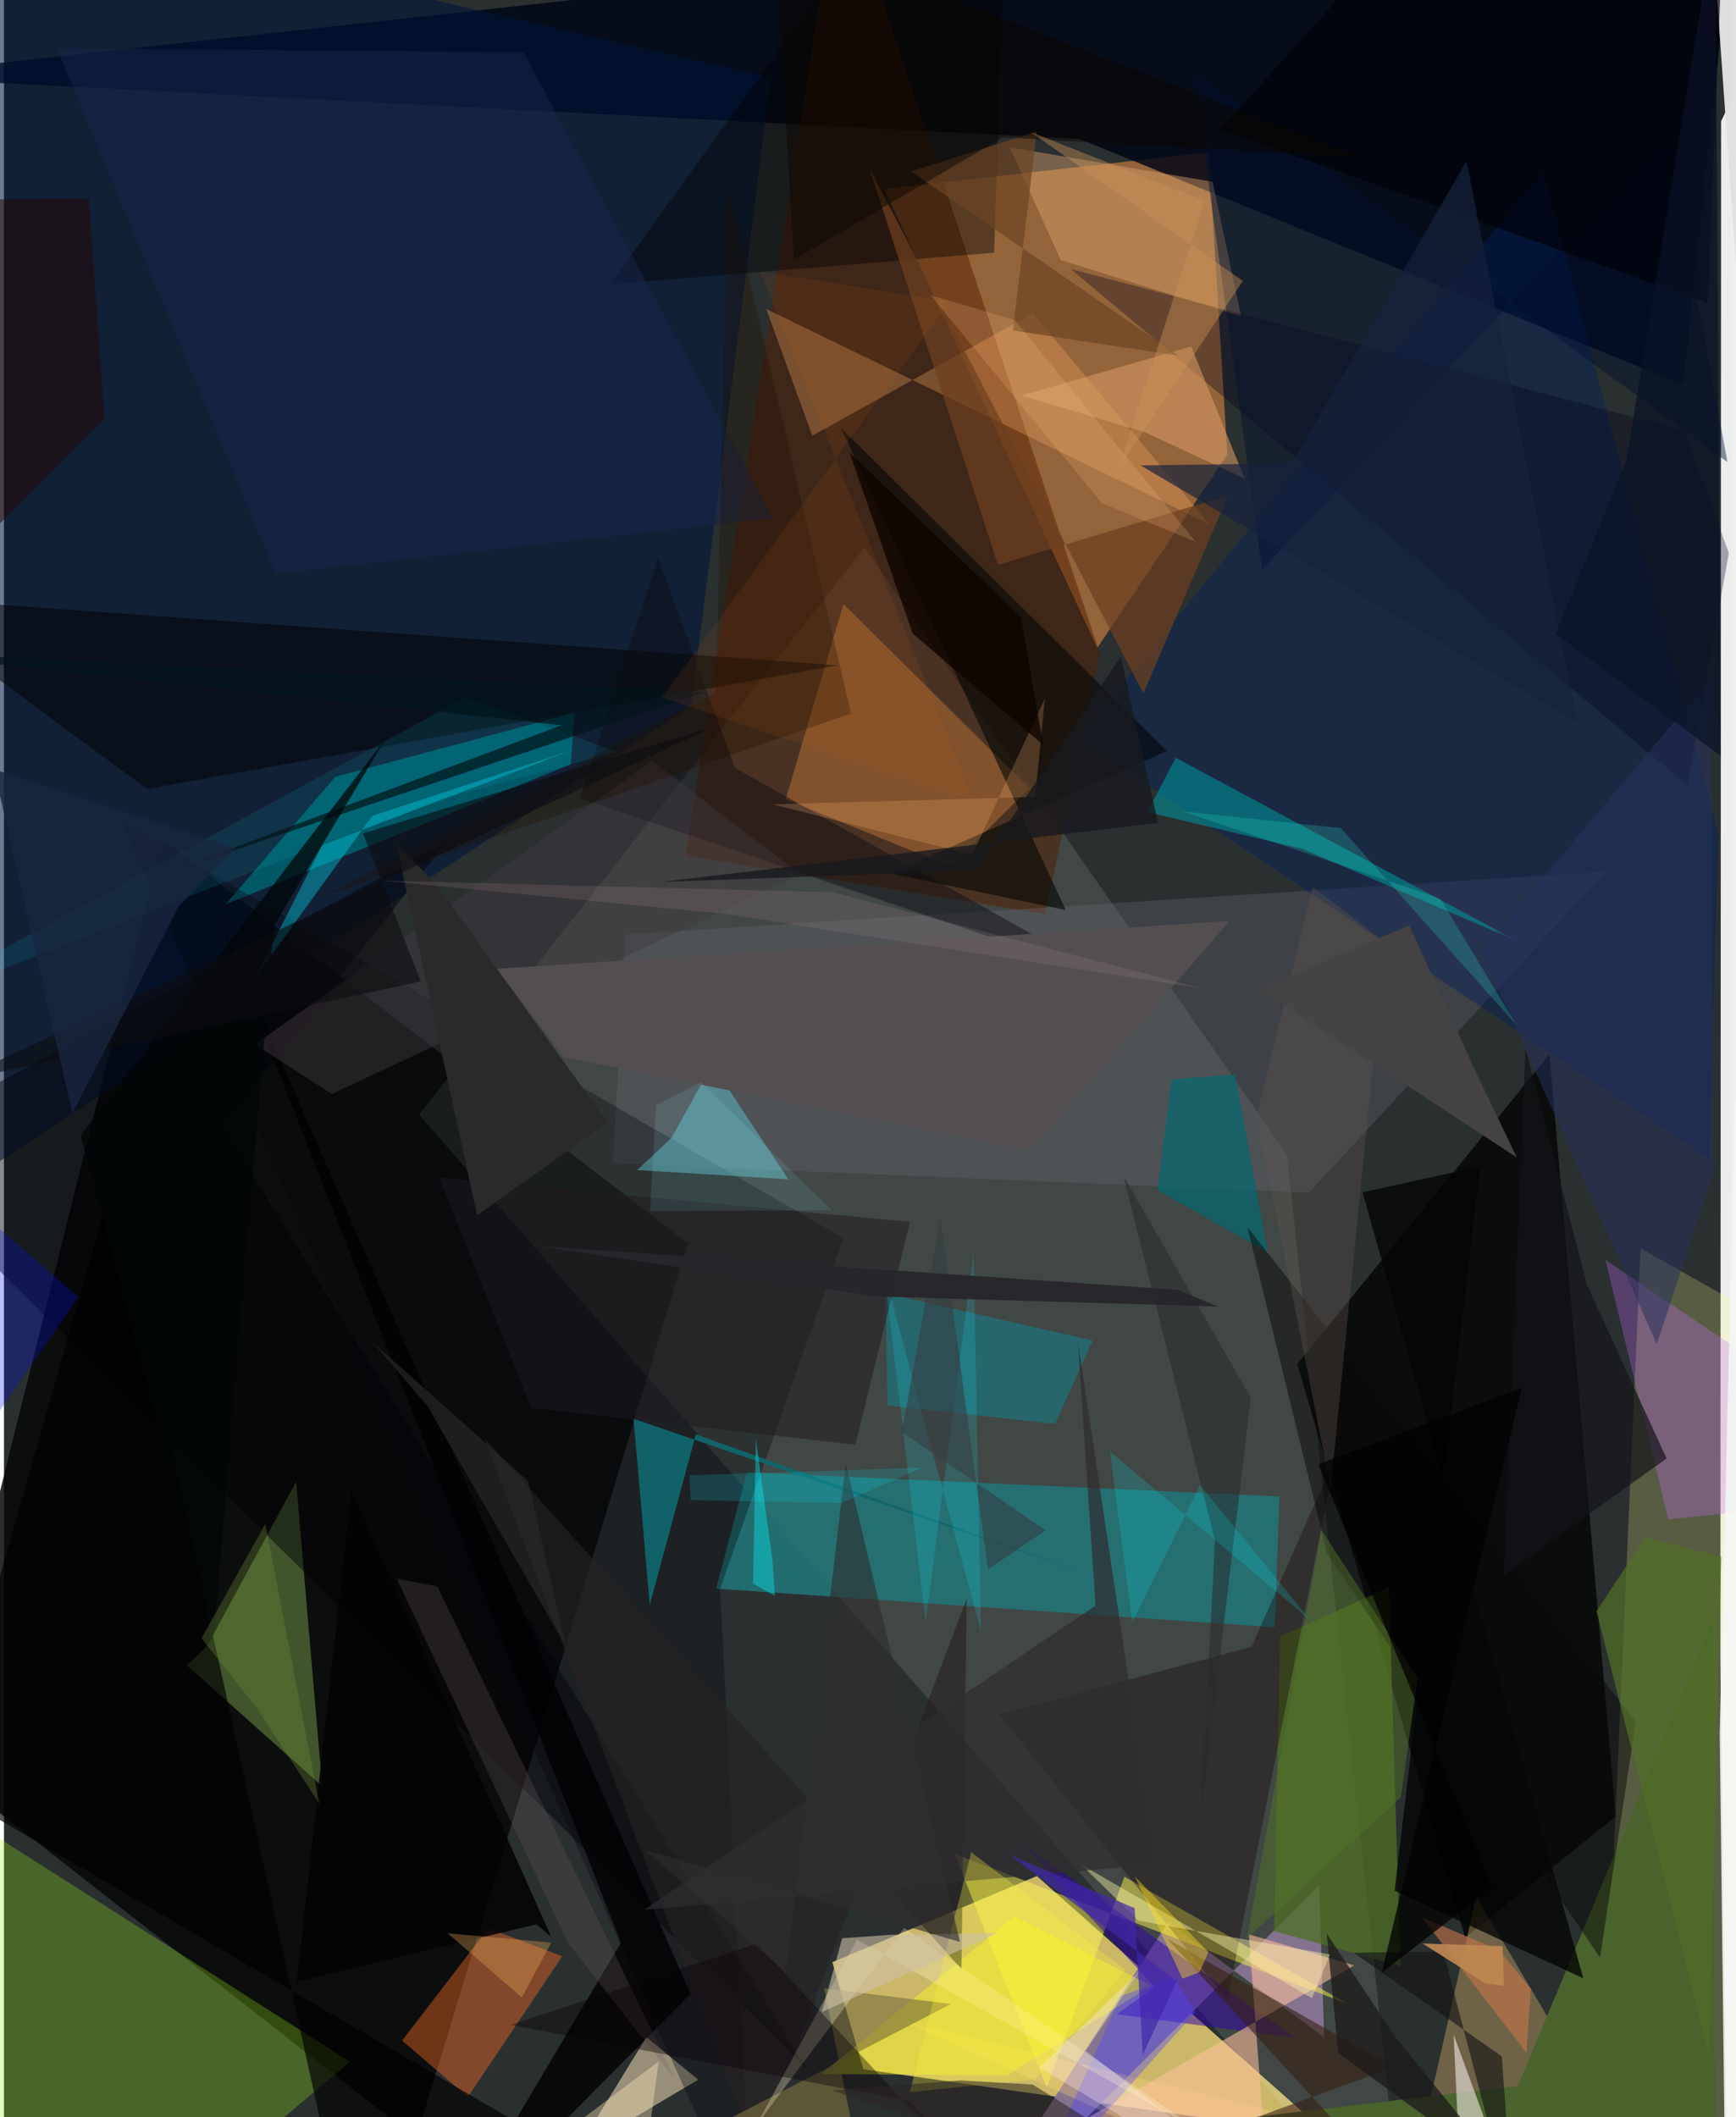 <svg xmlns="http://www.w3.org/2000/svg" width="228" height="278" viewBox="0 0 836 1024"><path fill="#2a2f30" d="M0 0h836v1024H0z"/><path fill="#f0d876" fill-opacity=".808" d="M499.702 907.364l141.449 125.588-225.368-32.114-15.032-51.809z"/><path fill="#eeefef" fill-opacity=".988" d="M833.803 1086L888.519-62 830.706 58.629l-.34 743.42z"/><path fill="#bb773f" fill-opacity=".722" d="M591.86 219.808l-62.951 93.597-103.07-222.036 156.983-17.695z"/><path fill="#070606" fill-opacity=".839" d="M-34.435 851.585l233.834 182.727 131.527-433.01L76.771 406.2z"/><path fill="#e7ffdf" fill-opacity=".118" d="M200.85 539.124L677.435 1086l-56.772-527.596L416.28 264.842z"/><path fill="#000515" fill-opacity=".824" d="M838.825-62L-62 37.028l582.336 30.176 292.03 118.877z"/><path fill="#050505" fill-opacity=".839" d="M779.713 878.566L747.66 509.921l-121.99 149.8 81.192 277.371z"/><path fill="#ffff8a" fill-opacity=".216" d="M876.041 651.386l-84.283-47.616L770.425 1086 898 967.152z"/><path fill="#22767a" fill-opacity=".847" d="M614.798 787.07l2.266-63.28-257.61-11.702-14.932 56.286z"/><path fill="#84748f" fill-opacity=".996" d="M638.687 985.405l-2.464-73.532L462.018 1086l101.223-156.434z"/><path fill="#001539" fill-opacity=".561" d="M-44.312 589.443l376.799-248.135L370.95 37.444-62-62z"/><path fill="#541e00" fill-opacity=".486" d="M503.813 442.154l26.343-126.051L404.411-62l-74.772 475.816z"/><path fill="#9df617" fill-opacity=".275" d="M62.117 1086l-91.204-40.28L-62 851.092 167.343 997.2z"/><path fill="#81a651" fill-opacity=".463" d="M141.348 716.638l12.605 147.318-65.448-58.47 9.91-9.661z"/><path fill="#787588" fill-opacity=".263" d="M294.687 562.617l5.774-110.68 474.493-30.373L631.36 576.806z"/><path fill="#ffd27a" fill-opacity=".318" d="M435.457 977.527l365.339 89.034-88.53-149.148L673.95 1086z"/><path fill="#00205e" fill-opacity=".408" d="M824.936 560.446l-305.493-203.33L744.663 82.54l84.743 321.065z"/><path fill="#dd863e" fill-opacity=".384" d="M457.847 419.122L378.2 386.543l27.927-94.408 89.887 89.113z"/><path fill="#f7e4bc" fill-opacity=".529" d="M310.79 985.338l-56.503 91.893-53.43 8.769 134.978-80.141z"/><path fill="#e0e0e2" fill-opacity=".984" d="M841.622 181.082L824.457-62 219.424-48.767 856.988-62z"/><path fill="#015c6a" fill-opacity=".933" d="M276.105 344.702l-115.882 31.076-52.923 61.565 166.93-67.686z"/><path fill="#05070c" fill-opacity=".333" d="M406.178 598.839L56.867 397.424l305.051 686.31-15.432-315.359z"/><path fill="#fef451" fill-opacity=".49" d="M504.447 1009.52l37.603-101.801 108.524 61.729-190.66-72.767z"/><path fill="#fb6d24" fill-opacity=".416" d="M234.343 932.62l35.761 13.569-45.685 68.113-31.811-27.348z"/><path fill="#4f7023" fill-opacity=".729" d="M675.559 950.866l-61.123-16.877 2.99-142.488 52.605-23.753z"/><path fill="#ffad65" fill-opacity=".302" d="M391.041 210.75l-22.262-61.303L583.2 253.582l-85.426-102.096z"/><path fill-opacity=".514" d="M403.45 321.77L-62 288.16l41.407 27.202 89.769 66.208z"/><path fill="#130100" fill-opacity=".341" d="M481.447 829.225l110.375 138.042 52.468-263.23-40.68 92.456z"/><path fill="#ca6dff" fill-opacity=".286" d="M805.141 734.843L774.728 609.37l107.185 72.195 13.86 44.037z"/><path fill="#020606" fill-opacity=".588" d="M404.958 207.047l157.638 156.182-133.465 59.267 84.548 17.678z"/><path fill="#009096" fill-opacity=".592" d="M566.85 366.503l-13.728 26.298 75.062 17.754 103.513 44.436z"/><path fill="#dda46f" fill-opacity=".439" d="M598.52 153.065l-87.295-27.301-24.67-54.528 98.149 16.697z"/><path fill="#010200" fill-opacity=".404" d="M478.977 122.225l-185.74 15.295L436.912-62l47.63 13.088z"/><path fill="#000018" fill-opacity=".318" d="M834.46 267.499l-21.748-59.352-296.638-78.038 298.337 249.8z"/><path fill="#61cdd8" fill-opacity=".439" d="M342.625 514.761l36.77 55.616-73.1-4.446 16.693-15.608z"/><path fill="#0397a4" fill-opacity=".408" d="M427.446 679.78l-.97-54.268 100.23 22.843-18.207 40.341z"/><path fill="#4a632c" fill-opacity=".984" d="M828.32 1086l-224.459-61.955 128.493-15.14 94.311-225.456z"/><path fill="#2e02a8" fill-opacity=".506" d="M624.422 985.626l-86.096-11.368 18.315-13.225-64.26-69.623z"/><path fill="#fcff17" fill-opacity=".388" d="M485.216 1003.7l69.777-43.254-66.24-33.464-93.457 76.18z"/><path fill="#fdbf99" fill-opacity=".58" d="M489.65 1044.122l122.907 27.465-10.333-136.028 50.993 15.022z"/><path fill="#10666b" fill-opacity=".957" d="M525.722 761.994l-191.02-68.211-22.285 82.416-7.825-89.955z"/><path fill="#030203" fill-opacity=".816" d="M332.167 964.375L211.507 1086l86.986-146.406L102.79 442.067z"/><path fill="#016972" fill-opacity=".667" d="M595.633 519.755l-30.785 2.25-6.85 53.595 53.468 30.17z"/><path fill="#010005" fill-opacity=".455" d="M213.993 407.397L105.623 544.47l282.558 455.93L-62 555.481z"/><path fill="#0c0c13" fill-opacity=".459" d="M278.575 386.034l37.857-116.094 37.293 101.507 180.753 101.145z"/><path fill="#040405" fill-opacity=".788" d="M657.275 576.656l106.776 380.2-91.305-42.427L714.2 564.236z"/><path fill="#d99c66" fill-opacity=".573" d="M574.345 167.604l-82.238 23.713 59.656 17.657 48.446 22.465z"/><path fill="#6d4020" fill-opacity=".714" d="M592.208 239.661l-40.971 95.742L418.62 81.224 480.84 273.2z"/><path fill="#351e13" fill-opacity=".584" d="M669.875 1054.632L436.296 1086l236.075-86.197-109.461-61.955z"/><path fill="#e8e2dc" fill-opacity=".627" d="M738.628 1086H571.34h134.778l-4.806-101.958z"/><path fill="#f5f7f5" fill-opacity=".878" d="M898 1000.298l-60.55-470.096-7.415 308.412 2.37 197.48z"/><path fill="#162649" fill-opacity=".545" d="M131.434 277.438l240.427-26.69-120.51-225.44-225.754-1.877z"/><path fill="#00e4fa" fill-opacity=".361" d="M154.037 408.737l-32.541 64.099 56.644-78.18 95.589-31.452z"/><path fill="#010102" fill-opacity=".663" d="M52.537 571.017l-83.332 292.379 361.219 211.223-164.858 7.966z"/><path fill="#272222" fill-opacity=".631" d="M465.759 773.173l-101.755 268.803-131.558-346.282 230.748 256.66z"/><path fill="#020e2c" fill-opacity=".431" d="M833.769 223.493L575.168 33.956l33.53 241.547L804.506 65.29z"/><path fill="#7b6f3d" fill-opacity=".62" d="M458.113 969.266l-133.95 69.344 98.029 47.39-25.453-124.323z"/><path fill="#ca754b" fill-opacity=".596" d="M736.514 992.8l-50.533-65.455 37.31 15.901 15.403 18.768z"/><path fill="#010209" fill-opacity=".706" d="M685.901-45.81L832.752-62l-8.53 208.449L588.53 62.546z"/><path fill="#28315c" fill-opacity=".522" d="M826.986 567.038l-27.379 83.102L714.9 459.867 826 327.753z"/><path fill="#1d1b1b" fill-opacity=".761" d="M645.482 992.97l83.01 60.528-55.97-69.035-32.62-49.32z"/><path fill="#5147ff" fill-opacity=".388" d="M576.29 973.258l-79.562 89.176 43.607-97.107 25.672-9.189z"/><path fill="#42393e" fill-opacity=".467" d="M385.213 422.98L158.596 529.12l-37.1-23.967 192-137.143z"/><path fill="#211b21" fill-opacity=".506" d="M210.459 569.526l227.868 21.45-26.436 107.793-156.735-17.847z"/><path fill="#fef8ae" fill-opacity=".42" d="M632.777 966.43l-111.68-64.676 27.755 27.234 92.647 16.306z"/><path fill="#fff5c9" fill-opacity=".29" d="M363.832 1028.108l71.673-95.63 144.813 99.37-167.672-93.72z"/><path fill="#0a0a0a" fill-opacity=".49" d="M640.12 751.443l132.002 195.38 17.331-114.217-187.86-238.998z"/><path fill="#6f5f65" fill-opacity=".259" d="M209.704 767.34l-19.669-3.81 82.96 176.448 51.636 65.697z"/><path fill="#090206" fill-opacity=".392" d="M491.38 1076.563l-52.805-60.259-193.421-36.916 119.186-39.354z"/><path fill="#0011e5" fill-opacity=".275" d="M35.975 627.364L-62 769.085l54.423 149.004L-62 542.303z"/><path fill="#141319" fill-opacity=".686" d="M736.056 507.067l-10.433 254.705 78.695-56.382-38.476-83.936z"/><path fill="#230907" fill-opacity=".525" d="M48.605 202.392l-7.46-106.478-45.454.477-25.092 184.354z"/><path fill="#040304" fill-opacity=".871" d="M168.048 720.595l-26.363 237.803 115.933-27.677 7.165 6.13z"/><path fill="#5e534d" fill-opacity=".376" d="M606.058 539.62l27.085-110.6 35.036 26.796-26.322 264.002z"/><path fill="#6d4424" fill-opacity=".706" d="M438.763 82.934l60.913-19.346-11.57 96.243 80.264 12.263z"/><path fill="#03cfdd" fill-opacity=".114" d="M208.519 387.279L-62 492.567l285.05-155.17 73.72 26.262z"/><path fill="#141414" fill-opacity=".616" d="M730.253 1073.429l-5.64-78.845-71.69-50.112 43.355-.555z"/><path fill="#302d30" fill-opacity=".702" d="M528.096 776.6L309.67 923.72l247.786-22.096-37.982-253.234z"/><path fill="#16223c" fill-opacity=".686" d="M623.215 224.098l-73.362 1.007 211.285 124.55-53.601-271.844z"/><path fill="#f9f43c" fill-opacity=".306" d="M467.953 895.838l74.529 56.968-43.496 52.867-60.737 6.234z"/><path fill="#f6b26d" fill-opacity=".235" d="M503.575 337.708l-4.686 47.716-126.935 3.611 96.462 24.388z"/><path fill="#0a1225" fill-opacity=".729" d="M827.913-38.826l-43.101 261.67-34.147 83.76 79.888 59.018z"/><path fill="#534f51" d="M592.947 445.444l-354.71 23.157 32.863 42.82 225.218 45.046z"/><path fill="#537228" fill-opacity=".482" d="M683.872 811.531l-46.483-71.508-36.06 197.474 74.476-68.255z"/><path fill="#0d0500" fill-opacity=".784" d="M409.082 218.888l82.876 79.657 10.844 61.8-63.164-53.871z"/><path fill="#02151a" fill-opacity=".706" d="M-62 314.87l400.833 19.971-260.81 87.569 191.772-71.638z"/><path fill="#2cf3d5" fill-opacity=".204" d="M731.69 495.788l-84.952-95.242-76.426-8.113 124.575 42.23z"/><path fill="#516d28" fill-opacity=".722" d="M770.42 779.243l23.765-35.854 36.556 9.602-5.782 240.483z"/><path fill="#2a292d" fill-opacity=".541" d="M585.895 745.16l-44.356-176.41 61.64 107.301-24.438 205.414z"/><path fill="#1f1200" fill-opacity=".329" d="M409.8 345.093L349.96 89.768l-5.43 245.325-191.293 98.919z"/><path fill="#ffecf6" fill-opacity=".322" d="M500.935 999.964l48.086-46.135-25.686 38.049L644.99 1086z"/><path fill="#bd5d16" fill-opacity=".125" d="M457.548 145.843l-91.767-14.53 103.59 256.94-151.01-50.888z"/><path fill="#2b2a2b" d="M189.763 408.122l19.473 19.716 82.798 115.172-63.13 44.72z"/><path fill="#cdbfa8" fill-opacity=".596" d="M395.718 973.105L480.665 935l-51.75.808-23.394 1.645z"/><path fill="#11f1ff" fill-opacity=".161" d="M445.876 784.7l23.19-178.516 3.621 182.823-46.584-172.09z"/><path fill="#2c2a2c" fill-opacity=".624" d="M271.798 796.128l-67.145-116.41-26.022-30.24 74.802 66.665z"/><path fill="#07fafe" fill-opacity=".373" d="M372.92 771.868l-10.549-6.023 1.369-69.95 8.072 58.906z"/><path fill="#454343" fill-opacity=".992" d="M731.904 559.864l-19.815-41.34-32.26-70.905-72.47 30.544z"/><path fill="#a78c8c" fill-opacity=".192" d="M349.252 442.054l230.666 36.077-178.827-46.54-218.556-5.728z"/><path fill="#ffc584" fill-opacity=".192" d="M531.06 243.276l45.557 18.845-87.655-107.299-40.755-12.058z"/><path fill="#4128aa" fill-opacity=".694" d="M486.45 897.095l80.915 61.16-16.444 35.66-3.928-70.999z"/><path fill="#181a1f" fill-opacity=".8" d="M470.34 421.034L317.49 426.6l240.81-28.584-18.034-80.403z"/><path fill="#2f2d2d" fill-opacity=".624" d="M378.331 953.84l-68.178-59.039 152.365 44.458-55.255-231.437z"/><path fill="#fdebba" fill-opacity=".388" d="M585.871 1086l-387.263-.189 118.085-88.746L304.906 1086z"/><path fill="#020607" fill-opacity=".737" d="M101.59 791.008l29.053-343.29 53.694-89.934L37.062 548.976z"/><path fill="#353e42" fill-opacity=".592" d="M476.048 759.072l27.936-18.953-69.646-47.45 18.731-103.19z"/><path fill="#0b0800" fill-opacity=".482" d="M483.247 66.462l172.636 9.56L372.46-33.964l9.798 159.513z"/><path fill="#00edef" fill-opacity=".18" d="M578.654 718.391l-32.795 66.234-10.9-82.68 96.95 81.58z"/><path fill="#ffb862" fill-opacity=".294" d="M240.08 937.305l-25.388-2.212 35.85 31 14.226-26.512z"/><path fill="#0c0d0f" fill-opacity=".6" d="M201.674 474.657l-226.758 48.846L343.283 351.5l-169.641 51.609z"/><path fill="#ffdc1e" fill-opacity=".408" d="M570.135 957.036l-23.004-49.419 35.554 36.544-4.298 9.714z"/><path fill="#28272b" fill-opacity=".969" d="M587.089 631.9l-165.418-4.853L258.42 602.73l309.403 21.103z"/><path fill="#cb9257" fill-opacity=".42" d="M496.664 63.863l102.682 72.017-60.17 90.876 41.78-129.582z"/><path fill="#2d2522" fill-opacity=".545" d="M462.433 1006.233l35.224 1.973L622.701 1086l-222.04-74.945z"/><path fill="#be8852" fill-opacity=".918" d="M716.637 959.284l8.983 1.172-.605-19.151-38.747-1.323z"/><path fill="#6c8b37" fill-opacity=".333" d="M152.582 872.442l-26.124-135.385-30.902 55.327 26.644 33.57z"/><path fill="#192540" fill-opacity=".808" d="M-4.8 372.146l37.909 166.373 51.401-100.12 27.43-28.203z"/><path fill="#020202" fill-opacity=".769" d="M635.891 708.22l98.374-36.971-67.723 282.856 53.41-41.38z"/><path fill="#0cddeb" fill-opacity=".18" d="M444.385 709.82l-112.725 3.726.565 11.999 73.046 1.41z"/><path fill="#9af8ff" fill-opacity=".106" d="M312.555 585.804l2.898-51.164 21.765-11.346 63.154 62.023z"/></svg>